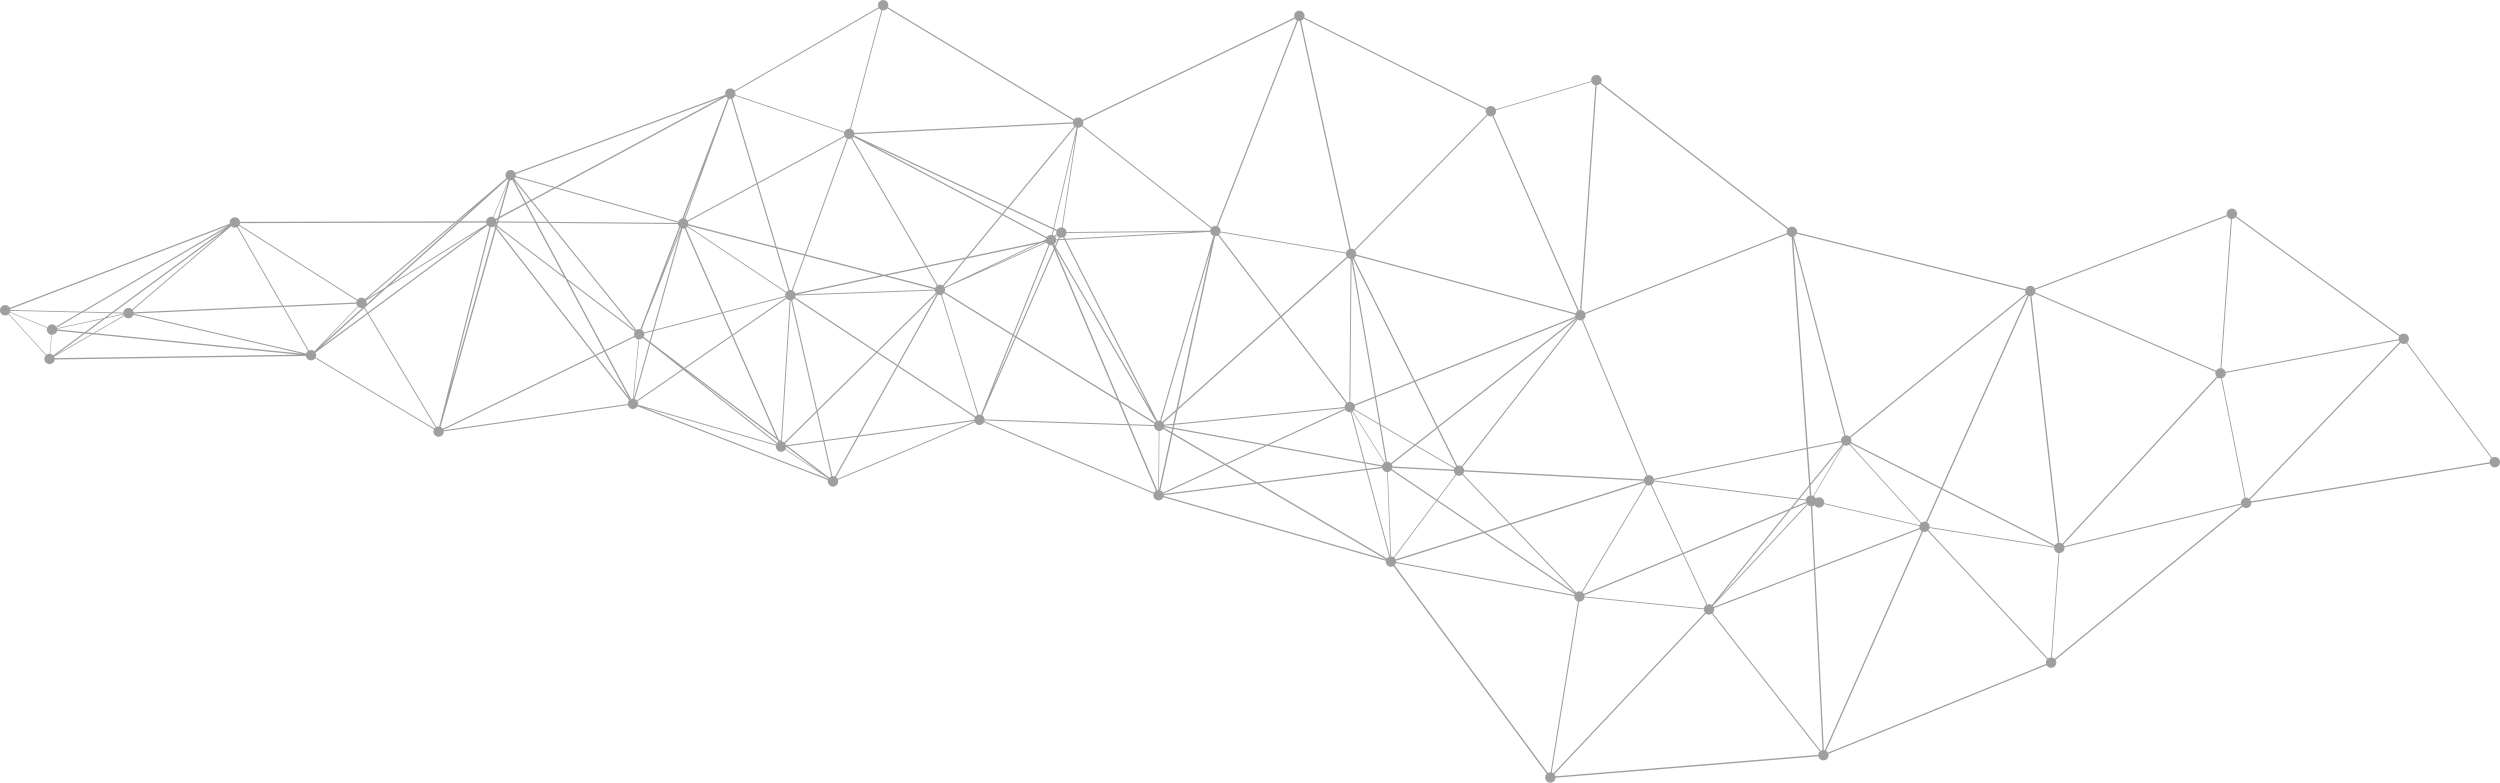 <svg xmlns="http://www.w3.org/2000/svg" width="658" height="206" viewBox="0 0 658 206">
  <path fill="#404040" fill-opacity=".5" fill-rule="evenodd" d="M21.477,82.021 L2.732,81.588 C2.725,81.505 2.722,81.425 2.701,81.346 L60.068,59.411 L21.477,82.021 Z M96.079,78.735 C95.908,78.573 95.707,78.437 95.46,78.379 C94.919,78.256 94.384,78.472 94.066,78.884 L63.02,59.181 C63.071,59.081 63.134,58.989 63.16,58.872 C63.17,58.826 63.156,58.783 63.162,58.732 L119.59,58.606 L96.079,78.735 Z M120.665,58.26 L120.443,58.26 L124.865,54.475 L120.665,58.26 Z M146.039,49.231 L135.75,46.352 C135.78,46.161 135.775,45.976 135.731,45.797 L189.937,25.667 L146.039,49.231 Z M231.35,2.174 C231.506,2.392 231.73,2.552 231.996,2.649 L223.733,33.887 C223.104,33.778 222.51,34.12 222.259,34.692 L193.55,24.982 C193.551,24.972 193.556,24.965 193.558,24.958 C193.628,24.654 193.572,24.357 193.451,24.092 L231.35,2.174 Z M282.42,32.195 L224.855,35.002 C224.775,34.524 224.43,34.127 223.956,33.957 L232.218,2.719 C232.733,2.809 233.232,2.605 233.538,2.213 L282.536,31.733 C282.5,31.817 282.447,31.89 282.427,31.978 C282.408,32.052 282.423,32.121 282.42,32.195 L282.42,32.195 Z M340.835,4.927 C340.962,5.119 341.144,5.262 341.354,5.371 L320.235,59.496 C320.227,59.495 320.216,59.485 320.203,59.485 C319.715,59.37 319.246,59.551 318.918,59.883 L284.918,33.024 C285.002,32.893 285.075,32.757 285.111,32.598 C285.171,32.338 285.13,32.092 285.051,31.856 L340.835,4.927 Z M391.355,30.133 L356.457,65.738 C356.302,65.616 356.127,65.52 355.922,65.473 C355.775,65.44 355.63,65.451 355.487,65.459 L342.438,5.458 C342.723,5.356 342.971,5.179 343.136,4.924 L391.128,28.813 C391.111,28.866 391.075,28.91 391.061,28.966 C390.961,29.399 391.095,29.814 391.355,30.133 L391.355,30.133 Z M419.848,22.422 C419.868,22.428 419.884,22.422 419.904,22.425 L415.888,81.622 C415.774,81.629 415.671,81.648 415.564,81.678 L393.093,30.456 C393.41,30.272 393.657,29.971 393.746,29.585 C393.794,29.382 393.783,29.183 393.739,28.99 L418.895,21.563 C419.051,21.975 419.384,22.316 419.848,22.422 L419.848,22.422 Z M470.319,61.363 L417.16,82.33 C416.979,81.99 416.671,81.724 416.27,81.631 C416.251,81.629 416.234,81.634 416.214,81.631 L420.232,22.435 C420.571,22.415 420.876,22.275 421.113,22.038 L470.466,60.322 C470.396,60.441 470.326,60.561 470.292,60.704 C470.239,60.93 470.263,61.15 470.319,61.363 L470.319,61.363 Z M533.202,77.335 L486.851,114.967 C486.678,114.796 486.474,114.657 486.221,114.601 C486.051,114.56 485.882,114.563 485.718,114.584 L472.12,62.273 C472.473,62.137 472.753,61.868 472.896,61.499 L533.018,76.441 C532.982,76.759 533.038,77.076 533.202,77.335 L533.202,77.335 Z M587.103,57.618 C587.13,57.625 587.159,57.618 587.187,57.622 L584.415,96.902 C583.936,96.915 583.51,97.166 583.269,97.581 L535.666,77 C535.676,76.965 535.7,76.943 535.707,76.909 C535.76,76.686 535.736,76.467 535.683,76.261 L586.204,56.907 C586.383,57.252 586.694,57.525 587.103,57.618 L587.103,57.618 Z M631.295,89.274 L585.747,97.864 C585.611,97.407 585.258,97.026 584.758,96.912 C584.729,96.905 584.702,96.912 584.671,96.908 L587.446,57.632 C587.823,57.618 588.162,57.465 588.413,57.196 L631.472,88.492 C631.406,88.605 631.339,88.719 631.305,88.852 C631.276,88.995 631.287,89.134 631.295,89.274 L631.295,89.274 Z M540.16,173.059 C540.123,173.049 540.09,173.059 540.053,173.055 L542.022,145.577 C542.642,145.57 543.208,145.168 543.351,144.54 C543.39,144.373 543.385,144.206 543.365,144.048 L589.905,132.807 C589.938,132.904 589.958,133.003 590.011,133.086 L540.779,173.415 C540.607,173.251 540.406,173.115 540.16,173.059 L540.16,173.059 Z M480.622,197.597 L506.127,139.953 C506.156,139.963 506.177,139.983 506.208,139.99 C506.62,140.087 507.023,139.973 507.337,139.733 L538.825,173.503 C538.681,173.67 538.557,173.859 538.507,174.089 C538.455,174.319 538.478,174.538 538.538,174.751 L481.112,198.096 C480.997,197.887 480.829,197.723 480.622,197.597 L480.622,197.597 Z M409.095,203.759 L448.998,161.493 C449.148,161.602 449.317,161.685 449.508,161.728 C449.879,161.815 450.253,161.741 450.553,161.552 L478.98,197.79 C478.792,197.97 478.64,198.183 478.577,198.452 C478.56,198.532 478.577,198.612 478.571,198.69 L409.392,204.335 C409.346,204.115 409.235,203.926 409.095,203.759 L409.095,203.759 Z M367.413,148.194 L414.351,156.894 C414.302,157.541 414.701,158.147 415.347,158.317 L408.13,203.277 C407.867,203.264 407.616,203.31 407.396,203.431 L367.045,148.779 C367.212,148.619 367.342,148.427 367.413,148.194 L367.413,148.194 Z M306.288,130.33 L330.758,127.301 L364.845,147.272 L306.281,130.546 C306.291,130.473 306.288,130.403 306.288,130.33 L306.288,130.33 Z M259.154,110.673 L296.971,111.921 L304.239,129.156 C304.031,129.279 303.871,129.461 303.752,129.677 L259.113,110.882 C259.121,110.853 259.142,110.829 259.149,110.799 C259.159,110.756 259.147,110.713 259.154,110.673 L259.154,110.673 Z M220.046,125.564 L225.989,114.926 L256.485,110.816 C256.492,110.843 256.505,110.865 256.514,110.892 L220.443,126.041 C220.344,125.857 220.218,125.686 220.046,125.564 L220.046,125.564 Z M204.238,117.274 C204.101,117.996 204.55,118.704 205.273,118.871 C205.817,118.997 206.356,118.777 206.675,118.362 L218.011,125.957 L218.067,126 C218.061,126.017 218.055,126.037 218.047,126.052 L169.562,107.281 L204.238,117.274 Z M116.705,113.133 L156.635,93.776 L165.631,105.331 C165.45,105.508 165.3,105.718 165.241,105.984 C165.212,106.104 165.227,106.22 165.229,106.339 L116.744,113.244 C116.735,113.206 116.717,113.17 116.705,113.133 L116.705,113.133 Z M83.034,92.809 L96.766,82.659 L114.624,112.479 C114.51,112.561 114.397,112.654 114.314,112.769 L83.063,94.075 C83.107,93.982 83.165,93.903 83.189,93.799 C83.269,93.447 83.201,93.098 83.034,92.809 L83.034,92.809 Z M14.256,93.866 L24.393,87.987 L78.743,93.357 L14.392,94.264 C14.372,94.121 14.319,93.992 14.256,93.866 L14.256,93.866 Z M2.595,82.257 L12.412,86.311 C12.395,86.357 12.363,86.396 12.351,86.447 C12.18,87.185 12.642,87.924 13.382,88.096 C13.427,88.106 13.468,88.092 13.512,88.099 L13.084,93.115 C12.748,93.101 12.439,93.204 12.189,93.404 L2.351,82.613 C2.45,82.506 2.53,82.39 2.595,82.257 L2.595,82.257 Z M101.217,75.789 L96.606,78.665 L120.039,58.606 L120.283,58.606 L101.217,75.789 Z M14.783,85.942 C14.595,85.688 14.334,85.489 14.005,85.416 C13.367,85.266 12.751,85.605 12.478,86.168 L2.66,82.114 C2.677,82.067 2.71,82.031 2.72,81.981 C2.733,81.924 2.72,81.871 2.725,81.815 L21.11,82.233 L14.783,85.942 Z M29.131,82.416 L27.374,83.71 L14.999,86.381 C14.98,86.32 14.957,86.264 14.933,86.207 L21.69,82.247 L29.131,82.416 Z M29.424,82.199 L22.055,82.034 L59.316,60.205 L29.424,82.199 Z M93.802,79.616 L74.52,80.464 L62.6,59.68 C62.715,59.6 62.815,59.51 62.902,59.401 L93.947,79.104 C93.896,79.204 93.833,79.296 93.807,79.41 C93.79,79.48 93.805,79.547 93.802,79.616 L93.802,79.616 Z M127.957,58.586 C127.976,58.742 128.031,58.885 128.099,59.021 L102.948,74.708 L120.818,58.603 L127.957,58.586 Z M133.817,47.333 L129.758,57.133 C129.711,57.116 129.673,57.084 129.622,57.074 C128.882,56.9 128.142,57.363 127.969,58.1 C127.961,58.15 127.971,58.197 127.964,58.243 L121.2,58.257 L133.521,47.152 C133.611,47.226 133.712,47.28 133.817,47.333 L133.817,47.333 Z M139.814,52.574 L135.366,47.071 C135.494,46.939 135.594,46.788 135.664,46.611 L145.687,49.419 L139.814,52.574 Z M178.466,58.596 C178.46,58.623 178.466,58.649 178.465,58.676 L144.519,58.397 L140.042,52.856 L146.187,49.558 L178.466,58.596 Z M222.247,35.743 L199.377,48.101 L192.746,25.893 C193.062,25.757 193.311,25.514 193.454,25.185 L222.167,34.898 C222.164,34.905 222.159,34.912 222.155,34.919 C222.089,35.208 222.14,35.491 222.247,35.743 L222.247,35.743 Z M282.793,33.226 L265.235,54.465 L224.79,35.651 C224.804,35.61 224.831,35.581 224.84,35.54 C224.857,35.467 224.841,35.397 224.847,35.324 L282.411,32.515 C282.457,32.791 282.6,33.027 282.793,33.226 L282.793,33.226 Z M318.547,60.71 L280.718,61.08 C280.66,60.511 280.261,60.016 279.674,59.88 L283.67,33.635 C284.083,33.666 284.465,33.512 284.741,33.23 L318.744,60.089 C318.661,60.218 318.586,60.355 318.548,60.515 C318.536,60.581 318.548,60.644 318.547,60.71 L318.547,60.71 Z M471.326,62.353 C471.401,62.37 471.474,62.353 471.551,62.36 L475.472,117.899 L435.306,126.013 C435.163,125.567 434.817,125.194 434.327,125.082 C434.085,125.026 433.848,125.058 433.625,125.125 L416.608,84.173 C416.944,83.989 417.21,83.684 417.303,83.284 C417.353,83.058 417.329,82.836 417.276,82.625 L470.435,61.659 C470.616,61.994 470.922,62.262 471.326,62.353 L471.326,62.353 Z M484.569,115.631 C484.536,115.777 484.546,115.92 484.555,116.063 L475.825,117.825 L471.941,62.803 L485.425,114.681 C485.012,114.839 484.676,115.169 484.569,115.631 L484.569,115.631 Z M533.654,77.757 L510.94,128.375 L487.187,116.399 C487.207,116.346 487.241,116.307 487.253,116.25 C487.34,115.878 487.263,115.505 487.077,115.205 L533.425,77.575 C533.499,77.645 533.568,77.708 533.654,77.757 L533.654,77.757 Z M583.416,99.127 L542.815,143.113 C542.672,143.009 542.505,142.929 542.319,142.886 C542.222,142.866 542.128,142.883 542.033,142.88 L534.691,77.924 C535.05,77.834 535.356,77.601 535.543,77.272 L583.146,97.85 C583.136,97.882 583.116,97.91 583.107,97.944 C583.006,98.381 583.146,98.807 583.416,99.127 L583.416,99.127 Z M543.041,143.351 L583.643,99.367 C583.789,99.469 583.956,99.549 584.139,99.592 C584.296,99.626 584.449,99.619 584.599,99.605 L590.8,131.051 C590.338,131.184 589.951,131.54 589.835,132.042 C589.794,132.209 589.798,132.374 589.822,132.534 L543.284,143.775 C543.228,143.619 543.148,143.479 543.041,143.351 L543.041,143.351 Z M480.228,197.42 C480.162,197.405 480.095,197.42 480.029,197.413 L477.774,149.843 L505.314,139.285 C505.428,139.505 505.6,139.684 505.817,139.813 L480.312,197.458 C480.283,197.447 480.262,197.427 480.228,197.42 L480.228,197.42 Z M451.14,160.056 L477.438,149.973 L479.683,197.405 C479.505,197.437 479.34,197.504 479.186,197.597 L450.759,161.36 C450.942,161.18 451.099,160.967 451.162,160.698 C451.213,160.478 451.193,160.262 451.14,160.056 L451.14,160.056 Z M359.56,123.739 L365.636,146.542 C365.397,146.631 365.183,146.763 365.024,146.968 L331.339,127.231 L359.56,123.739 Z M322.846,122.252 L333.5,117.344 L359.089,121.959 L359.478,123.422 L330.886,126.962 L322.846,122.252 Z M306.22,129.911 L322.452,122.434 L330.302,127.033 L306.259,130.011 C306.252,129.974 306.231,129.943 306.22,129.911 L306.22,129.911 Z M303.731,112.142 C303.77,112.731 304.168,113.25 304.773,113.39 C304.845,113.407 304.913,113.39 304.985,113.397 L304.86,128.986 C304.763,128.99 304.673,129 304.581,129.025 L297.372,111.933 L303.731,112.142 Z M294.829,105.897 L303.854,111.492 C303.817,111.573 303.764,111.646 303.741,111.74 C303.731,111.783 303.743,111.824 303.738,111.87 L297.256,111.653 L294.829,105.897 Z M258.485,109.316 L267.412,88.908 L294.291,105.565 L296.855,111.64 L259.161,110.397 C259.13,109.94 258.879,109.542 258.485,109.316 L258.485,109.316 Z M236.287,96.493 L256.597,109.881 C256.549,109.981 256.492,110.072 256.464,110.181 C256.437,110.296 256.452,110.41 256.456,110.523 L226.168,114.607 L236.287,96.493 Z M216.918,115.854 L215.187,108.279 L230.802,92.878 L236.026,96.319 L225.783,114.657 L216.918,115.854 Z M219.555,125.341 C219.392,125.305 219.234,125.312 219.079,125.329 L216.983,116.14 L225.6,114.979 L219.761,125.434 C219.689,125.407 219.631,125.358 219.555,125.341 L219.555,125.341 Z M206.932,117.553 L215.745,124.237 L206.755,118.215 C206.825,118.098 206.895,117.979 206.926,117.839 C206.948,117.742 206.932,117.65 206.932,117.553 L206.932,117.553 Z M167.927,106.549 C167.988,106.227 167.928,105.91 167.778,105.638 L179.829,97.331 L204.432,116.795 C204.388,116.868 204.357,116.955 204.325,117.034 L167.927,106.549 Z M159.062,92.599 L165.503,104.644 L156.93,93.629 L159.062,92.599 Z M130.701,59.932 L130.77,59.694 L148.788,73.385 L158.915,92.32 L156.735,93.377 L130.701,59.932 Z M128.326,59.338 C128.466,59.485 128.636,59.6 128.834,59.677 L115.605,112.236 C115.333,112.2 115.073,112.246 114.837,112.358 L96.967,82.513 L128.326,59.338 Z M534.054,77.941 C534.153,77.963 534.247,77.946 534.344,77.946 L541.685,142.907 C541.352,142.99 541.062,143.183 540.873,143.469 L511.251,128.533 L533.971,77.904 C534.002,77.91 534.024,77.934 534.054,77.941 L534.054,77.941 Z M367.004,146.787 L378.161,131.872 L390.239,140.019 L367.333,147.233 C367.253,147.063 367.146,146.913 367.004,146.787 L367.004,146.787 Z M305.394,129.063 L308.57,114.301 L322.132,122.245 L306.112,129.625 C305.953,129.366 305.698,129.172 305.394,129.063 L305.394,129.063 Z M216.698,116.179 L218.806,125.404 C218.601,125.474 218.424,125.584 218.275,125.738 L207.338,117.441 L216.698,116.179 Z M159.375,92.446 L167.067,88.715 C167.255,89.01 167.551,89.233 167.918,89.32 C167.954,89.327 167.985,89.316 168.02,89.323 L166.615,104.943 C166.436,104.94 166.266,104.967 166.103,105.03 L159.375,92.446 Z M131.089,57.256 L130.417,57.615 C130.287,57.436 130.108,57.297 129.9,57.196 L133.652,48.138 L131.089,57.256 Z M138.446,53.306 L135.362,47.539 L139.544,52.717 L138.446,53.306 Z M141.153,58.366 L138.616,53.621 L139.773,52.999 L144.132,58.393 L141.153,58.366 Z M131.085,58.57 L140.91,58.652 L148.472,72.792 L130.85,59.404 L131.085,58.57 Z M130.475,59.118 C130.55,58.996 130.621,58.868 130.657,58.722 C130.667,58.669 130.655,58.62 130.659,58.567 L130.718,58.567 L130.548,59.175 L130.475,59.118 Z M130.263,59.374 C130.275,59.36 130.289,59.352 130.302,59.338 L130.464,59.464 L130.43,59.587 L130.263,59.374 Z M129.136,59.757 C129.453,59.796 129.762,59.743 130.023,59.587 L130.323,59.973 L118.504,101.987 L129.136,59.757 Z M130.8,58.281 L130.667,58.281 C130.657,58.156 130.621,58.047 130.579,57.937 L130.952,57.734 L130.8,58.281 Z M138.31,53.787 L140.753,58.362 L131.165,58.284 L131.385,57.503 L138.31,53.787 Z M134.883,47.379 L138.139,53.471 L131.52,57.023 L134.211,47.459 C134.445,47.496 134.672,47.459 134.883,47.379 L134.883,47.379 Z M167.267,87.025 C167.258,87.035 167.251,87.042 167.241,87.052 L149.138,73.298 L141.308,58.652 L144.364,58.679 L167.267,87.025 Z M178.76,59.687 L168.547,86.643 C168.544,86.643 168.542,86.64 168.539,86.64 C168.164,86.553 167.787,86.63 167.487,86.822 L144.749,58.683 L178.456,58.962 C178.482,59.234 178.589,59.478 178.76,59.687 L178.76,59.687 Z M180.165,57.509 C180.148,57.506 180.136,57.496 180.121,57.489 C180.066,57.479 180.017,57.492 179.966,57.486 L184.952,44.319 L180.165,57.509 Z M180.939,58.061 C180.805,57.862 180.607,57.715 180.38,57.608 L190.986,28.388 L191.895,25.983 C191.899,25.987 191.902,25.99 191.905,25.99 C192.095,26.033 192.281,26.033 192.46,26 L199.103,48.247 L180.939,58.061 Z M204.083,64.921 L181.158,58.996 C181.187,58.756 181.149,58.529 181.06,58.317 L199.186,48.523 L204.083,64.921 Z M263.764,56.244 L229.371,38.142 L265.021,54.726 L263.764,56.244 Z M277.158,60.372 L276.817,61.851 C276.289,61.771 275.777,61.994 275.487,62.416 L264.045,56.391 L265.31,54.862 L277.158,60.372 Z M283.358,33.586 L277.233,60.05 L265.525,54.601 L283.023,33.432 C283.124,33.495 283.237,33.545 283.358,33.586 L283.358,33.586 Z M278.206,60.501 L277.438,60.142 L283.235,35.079 L279.461,59.873 C278.947,59.837 278.47,60.075 278.206,60.501 L278.206,60.501 Z M280.366,62.856 L280.116,62.364 C280.402,62.178 280.624,61.889 280.706,61.529 C280.723,61.46 280.706,61.397 280.711,61.33 L314.199,61.003 L280.366,62.856 Z M432.675,126.112 C432.67,126.136 432.675,126.156 432.671,126.18 L385.365,123.749 C385.336,123.422 385.186,123.131 384.952,122.904 L415.241,84.128 C415.368,84.205 415.497,84.278 415.651,84.312 C415.895,84.369 416.127,84.338 416.35,84.271 L433.369,125.225 C433.031,125.404 432.765,125.714 432.675,126.112 L432.675,126.112 Z M476.164,127.699 L473.311,131.215 L435.368,126.463 C435.368,126.408 435.376,126.352 435.371,126.299 L475.492,118.195 L476.164,127.699 Z M484.946,116.886 L476.495,127.29 L475.849,118.122 L484.622,116.349 C484.686,116.555 484.795,116.732 484.946,116.886 L484.946,116.886 Z M506.914,137.349 C506.883,137.339 506.859,137.317 506.83,137.31 C506.411,137.213 506.005,137.332 505.691,137.576 L486.9,116.868 C486.951,116.812 487.007,116.761 487.05,116.698 L510.804,128.676 L506.914,137.349 Z M476.988,133.263 C477.215,133.222 477.414,133.11 477.593,132.97 C477.781,133.273 478.079,133.505 478.456,133.592 C479.159,133.755 479.846,133.336 480.063,132.66 L505.174,138.451 C505.145,138.637 505.154,138.815 505.198,138.986 L477.757,149.505 L476.988,133.263 Z M450.829,159.491 L475.782,132.848 C475.961,133.033 476.174,133.187 476.442,133.246 C476.512,133.263 476.575,133.246 476.645,133.253 L477.421,149.634 L451.022,159.756 C450.973,159.657 450.903,159.574 450.829,159.491 L450.829,159.491 Z M417.01,156.637 L442.942,145.897 L449.134,159.205 C448.814,159.387 448.565,159.693 448.474,160.08 C448.471,160.098 448.478,160.119 448.474,160.139 L417.049,157.017 C417.053,156.887 417.042,156.76 417.01,156.637 L417.01,156.637 Z M397.457,138.124 L414.648,156.092 L391.012,140.154 L397.457,138.124 Z M378.354,131.613 L383.284,125.026 C383.411,125.106 383.544,125.179 383.701,125.215 C384.12,125.312 384.529,125.189 384.847,124.942 L397.181,137.835 L390.632,139.897 L378.354,131.613 Z M363.801,123.213 C363.922,123.699 364.292,124.105 364.814,124.227 C364.903,124.248 364.992,124.231 365.08,124.234 L365.953,146.455 C365.93,146.459 365.902,146.448 365.877,146.452 L359.819,123.705 L363.801,123.213 Z M363.774,122.807 C363.774,122.835 363.772,122.863 363.774,122.891 L359.735,123.39 L359.367,122.009 L363.774,122.807 Z M355.743,108.411 C355.804,108.388 355.864,108.376 355.922,108.345 L364.33,121.781 C364.095,121.949 363.914,122.193 363.822,122.489 L359.275,121.667 L355.743,108.411 Z M354.097,107.853 C354.285,108.163 354.585,108.398 354.965,108.485 C355.144,108.527 355.328,108.527 355.501,108.502 L358.995,121.617 L334.012,117.107 L354.097,107.853 Z M308.941,112.581 L309.107,111.8 L353.932,107.421 C353.942,107.473 353.971,107.518 353.988,107.57 L333.492,117.015 L308.941,112.581 Z M308.65,113.931 L308.872,112.898 L332.98,117.246 L322.527,122.067 L308.65,113.931 Z M306.165,112.891 L308.244,114.109 L305.043,128.99 L305.034,128.99 L305.16,113.4 C305.558,113.38 305.921,113.199 306.165,112.891 L306.165,112.891 Z M277.803,65.532 L304.27,110.962 C304.181,111.028 304.096,111.102 304.025,111.192 L294.595,105.345 L277.803,65.532 Z M277.52,65.803 L294.06,105.013 L267.551,88.588 L277.52,65.803 Z M266.847,88.154 L276.253,64.509 C276.272,64.512 276.287,64.529 276.309,64.533 C276.539,64.586 276.763,64.562 276.976,64.506 L277.361,65.423 L267.297,88.429 L266.847,88.154 Z M266.717,88.479 L267.156,88.748 L261.135,102.512 L266.717,88.479 Z M246.873,77.544 C246.944,77.575 247.002,77.621 247.081,77.638 C247.282,77.684 247.483,77.674 247.676,77.635 L257.302,109.236 C257.095,109.319 256.911,109.442 256.766,109.612 L236.444,96.214 L246.873,77.544 Z M246.537,77.362 C246.557,77.378 246.567,77.398 246.588,77.415 L236.183,96.04 L231.034,92.648 L246.537,77.362 Z M209.26,78.295 C209.311,78.2 209.371,78.11 209.397,78.001 C209.414,77.921 209.398,77.844 209.402,77.767 L246.035,76.467 C246.066,76.717 246.17,76.94 246.32,77.132 L230.765,92.473 L209.26,78.295 Z M208.493,78.968 C208.727,78.888 208.935,78.755 209.095,78.569 L230.534,92.701 L215.103,107.919 L208.493,78.968 Z M206.438,116.465 C206.279,116.339 206.102,116.237 205.894,116.189 C205.858,116.179 205.826,116.193 205.79,116.186 L208.094,79.041 C208.135,79.038 208.177,79.048 208.217,79.044 L214.864,108.156 L206.438,116.465 Z M207.006,117.19 L206.857,117.074 C206.808,116.938 206.743,116.812 206.654,116.695 L214.948,108.515 L216.633,115.895 L207.006,117.19 Z M204.649,115.821 L204.881,116.353 C204.778,116.412 204.698,116.499 204.613,116.586 L180.126,97.215 L204.649,115.821 Z M167.077,105.037 L171.141,90.457 L179.594,97.145 L167.609,105.411 C167.468,105.246 167.289,105.119 167.077,105.037 L167.077,105.037 Z M167.067,87.272 C166.99,87.394 166.919,87.52 166.888,87.67 C166.827,87.934 166.869,88.186 166.953,88.423 L159.229,92.167 L149.453,73.891 L167.067,87.272 Z M179.212,60.04 L174.598,71.652 L179.028,59.956 C179.082,59.995 179.152,60.012 179.212,60.04 L179.212,60.04 Z M223.189,36.572 C223.494,36.642 223.789,36.582 224.057,36.461 L243.567,69.998 L232.658,72.307 L212.09,66.99 L223.158,36.559 C223.17,36.559 223.179,36.569 223.189,36.572 L223.189,36.572 Z M254.266,67.737 L243.854,69.939 L224.299,36.332 C224.425,36.238 224.54,36.136 224.628,36.007 L263.556,56.498 L254.266,67.737 Z M319.379,62.071 L305.319,110.707 C305.07,110.666 304.836,110.703 304.616,110.783 L280.494,63.113 L318.536,61.027 C318.606,61.495 318.927,61.885 319.379,62.071 L319.379,62.071 Z M473.116,131.45 L471.182,133.832 L443.022,145.497 L434.701,127.609 C435.02,127.423 435.27,127.12 435.361,126.732 C435.361,126.728 435.357,126.725 435.361,126.722 L473.116,131.45 Z M505.531,137.726 C505.394,137.872 505.288,138.041 505.222,138.242 L480.112,132.451 C480.215,131.75 479.78,131.075 479.075,130.912 C478.652,130.815 478.243,130.937 477.924,131.191 C477.893,131.142 477.847,131.104 477.81,131.062 C477.708,130.888 477.568,130.742 477.397,130.626 L485.305,117.144 C485.401,117.194 485.491,117.253 485.602,117.281 C486.022,117.378 486.424,117.257 486.741,117.015 L505.531,137.726 Z M475.282,131.722 C475.276,131.858 475.286,131.99 475.318,132.119 L471.784,133.582 L473.48,131.498 L475.282,131.722 Z M476.359,130.42 C475.845,130.522 475.415,130.908 475.289,131.45 L475.289,131.46 L473.674,131.257 L476.195,128.152 L476.359,130.42 Z M477.237,130.553 C477.141,130.507 477.051,130.445 476.942,130.42 C476.865,130.403 476.792,130.416 476.715,130.413 L476.527,127.743 L485.029,117.274 L477.237,130.553 Z M471.334,134.137 L475.443,132.434 C475.479,132.497 475.525,132.551 475.572,132.604 C475.586,132.628 475.598,132.647 475.612,132.667 L452.422,157.429 L471.334,134.137 Z M450.127,159.048 C449.861,158.988 449.6,159.031 449.361,159.118 L443.165,145.806 L470.732,134.387 L450.55,159.242 C450.424,159.159 450.287,159.085 450.127,159.048 L450.127,159.048 Z M416.503,155.883 L433.425,127.636 C433.519,127.682 433.601,127.74 433.705,127.765 C433.974,127.825 434.235,127.782 434.474,127.692 L442.798,145.59 L416.891,156.322 C416.79,156.152 416.667,155.998 416.503,155.883 L416.503,155.883 Z M397.743,138.034 L432.789,126.997 C432.888,127.21 433.019,127.403 433.212,127.539 L416.29,155.782 C416.197,155.74 416.115,155.68 416.011,155.656 C415.588,155.559 415.182,155.683 414.865,155.929 L397.743,138.034 Z M366.329,123.502 C366.378,123.403 366.443,123.31 366.467,123.197 C366.474,123.173 366.465,123.153 366.47,123.131 L382.657,123.962 C382.681,124.328 382.844,124.656 383.114,124.893 L378.177,131.494 L366.329,123.502 Z M306.329,112.574 C306.347,112.532 306.371,112.491 306.387,112.448 L308.52,112.835 L308.321,113.742 L306.329,112.574 Z M258.119,109.15 C257.914,109.103 257.714,109.11 257.522,109.154 L247.894,77.551 C248.109,77.464 248.302,77.338 248.449,77.16 L266.468,88.325 L258.177,109.176 C258.154,109.169 258.139,109.154 258.119,109.15 L258.119,109.15 Z M169.197,88.925 L169.277,88.984 L170.901,90.268 L166.81,104.95 C166.804,104.947 166.798,104.95 166.791,104.95 L168.194,89.327 C168.582,89.337 168.936,89.19 169.197,88.925 L169.197,88.925 Z M207.524,76.448 C207.316,76.536 207.128,76.661 206.984,76.839 L180.996,59.485 C181.023,59.437 181.043,59.387 181.064,59.338 L204.202,65.316 L207.524,76.448 Z M208.396,76.364 C208.384,76.361 208.375,76.351 208.363,76.351 C208.177,76.308 207.986,76.305 207.807,76.337 L204.545,65.406 L211.708,67.259 L208.396,76.364 Z M231.882,72.471 L209.327,77.238 C209.207,76.902 208.97,76.633 208.638,76.473 L211.965,67.325 L231.882,72.471 Z M275.272,63.019 L274.206,63.521 L254.75,67.635 L263.837,56.645 L275.356,62.709 C275.332,62.769 275.291,62.82 275.276,62.883 C275.267,62.929 275.277,62.972 275.272,63.019 L275.272,63.019 Z M278.095,61.689 L277.346,62.042 C277.25,61.981 277.143,61.935 277.032,61.899 L277.363,60.469 L278.072,60.797 C278.059,60.838 278.032,60.867 278.021,60.908 C277.958,61.18 278.003,61.443 278.095,61.689 L278.095,61.689 Z M278.77,62.943 L278.959,62.517 C278.99,62.527 279.019,62.549 279.053,62.559 C279.324,62.622 279.587,62.577 279.829,62.486 L280.029,62.876 L278.77,62.943 Z M248.621,76.857 C248.658,76.773 248.709,76.7 248.732,76.606 C248.793,76.341 248.752,76.085 248.667,75.845 L275.422,63.85 C275.552,64.083 275.748,64.262 275.988,64.39 L266.6,87.997 L248.621,76.857 Z M246.59,75.196 C246.387,75.343 246.237,75.549 246.138,75.792 L233.425,72.506 L243.755,70.322 L246.59,75.196 Z M248.135,75.154 C248.003,75.067 247.864,74.994 247.7,74.958 C247.396,74.888 247.098,74.944 246.835,75.064 L244.04,70.262 L253.903,68.176 L248.135,75.154 Z M272.815,64.179 L248.575,75.608 C248.518,75.517 248.44,75.44 248.363,75.36 L254.387,68.074 L272.815,64.179 Z M278.18,61.906 C278.19,61.928 278.2,61.948 278.216,61.972 L277.684,62.35 C277.643,62.301 277.595,62.251 277.545,62.204 L278.18,61.906 Z M278.439,62.963 L277.974,62.985 C277.945,62.789 277.875,62.607 277.767,62.44 L278.299,62.057 C278.405,62.193 278.535,62.304 278.685,62.394 L278.439,62.963 Z M277.433,64.283 C277.685,64.094 277.887,63.833 277.963,63.501 C277.98,63.414 277.967,63.334 277.968,63.249 L278.321,63.229 L277.677,64.701 L277.433,64.283 Z M275.344,63.644 L275.344,63.644 L258.146,71.352 L273.805,63.966 L275.344,63.644 Z M232.651,72.67 L246.044,76.131 C246.04,76.162 246.044,76.191 246.042,76.221 L209.784,77.505 L232.651,72.67 Z M192.649,88.489 L204.374,115.191 L180.353,96.968 L192.649,88.489 Z M172.074,87.115 L190.012,82.482 L192.531,88.223 L180.116,96.786 L171.252,90.062 L172.074,87.115 Z M171.836,86.916 L169.501,87.52 C169.387,87.205 169.17,86.95 168.866,86.786 L169.792,84.341 L179.043,61.059 L171.836,86.916 Z M206.868,77.035 C206.806,77.146 206.741,77.252 206.711,77.381 C206.67,77.561 206.67,77.74 206.697,77.91 L190.238,82.164 L180.51,60.009 C180.653,59.925 180.774,59.813 180.88,59.684 L206.868,77.035 Z M206.856,78.343 L192.813,88.026 L190.342,82.397 L206.781,78.151 C206.806,78.217 206.823,78.283 206.856,78.343 L206.856,78.343 Z M180.197,60.13 L189.908,82.247 L172.153,86.836 L179.583,60.172 C179.797,60.208 180.001,60.186 180.197,60.13 L180.197,60.13 Z M169.4,88.657 C169.47,88.542 169.538,88.426 169.571,88.29 C169.612,88.109 169.612,87.93 169.586,87.757 L171.757,87.198 L171.01,89.878 L169.4,88.657 Z M204.922,115.609 L192.929,88.297 L207.028,78.573 C207.21,78.786 207.446,78.961 207.744,79.031 C207.778,79.038 207.811,79.027 207.846,79.034 L205.549,116.084 L204.922,115.609 Z M302.589,107.463 L277.863,65.021 L278.654,63.212 L280.157,63.128 L302.589,107.463 Z M306.426,111.778 C306.39,111.594 306.313,111.427 306.209,111.275 L309.484,108.345 L308.796,111.544 L306.426,111.778 Z M306.433,112.13 C306.433,112.106 306.434,112.086 306.434,112.06 L308.732,111.837 L308.587,112.518 L306.433,112.13 Z M309.608,107.766 L305.972,111.022 C305.865,110.93 305.737,110.858 305.599,110.802 L318.726,65.393 L309.608,107.766 Z M354.334,106.174 C354.148,106.353 353.995,106.566 353.932,106.835 C353.908,106.939 353.925,107.034 353.925,107.135 L309.168,111.507 L309.937,107.936 L337.104,83.614 L354.334,106.174 Z M355.299,68.153 C355.357,68.166 355.415,68.153 355.473,68.159 L355.16,105.795 C354.95,105.812 354.749,105.864 354.573,105.966 L337.337,83.403 L354.72,67.841 C354.887,67.984 355.073,68.1 355.299,68.153 L355.299,68.153 Z M362.116,104.238 L355.988,68.117 C356.012,68.107 356.034,68.096 356.06,68.086 L372.076,100.271 L362.116,104.238 Z M378.141,112.455 L372.381,116.974 L363.388,111.74 L362.174,104.577 L372.228,100.573 L378.141,112.455 Z M414.784,83.684 L378.407,112.242 L372.538,100.45 L414.764,83.633 C414.771,83.647 414.774,83.667 414.784,83.684 L414.784,83.684 Z M384.32,122.531 C384.057,122.472 383.799,122.514 383.564,122.598 L378.56,112.552 L415.008,83.933 C415.011,83.936 415.011,83.939 415.018,83.943 L384.729,122.717 C384.603,122.64 384.473,122.567 384.32,122.531 L384.32,122.531 Z M385.355,124.101 L432.663,126.529 C432.666,126.572 432.653,126.621 432.659,126.665 L397.467,137.746 L385.043,124.76 C385.186,124.593 385.302,124.408 385.351,124.185 C385.358,124.154 385.351,124.127 385.355,124.101 L385.355,124.101 Z M356.401,107.933 L363.092,111.827 L364.746,121.583 C364.654,121.614 364.562,121.641 364.477,121.687 L356.069,108.251 C356.195,108.163 356.311,108.059 356.401,107.933 L356.401,107.933 Z M356.469,106.486 C356.285,106.157 355.982,105.893 355.584,105.805 C355.526,105.791 355.468,105.805 355.41,105.801 L355.721,68.4 L361.823,104.354 L356.469,106.486 Z M356.592,106.802 L361.883,104.696 L363.041,111.538 L356.493,107.727 C356.538,107.637 356.594,107.557 356.618,107.455 C356.669,107.232 356.645,107.012 356.592,106.802 L356.592,106.802 Z M366.076,121.925 C365.901,121.75 365.694,121.607 365.437,121.547 C365.305,121.517 365.179,121.527 365.051,121.534 L363.44,112.03 L372.192,117.124 L366.076,121.925 Z M382.79,123.293 C382.747,123.383 382.691,123.463 382.667,123.562 C382.664,123.579 382.67,123.596 382.667,123.613 L366.479,122.78 C366.462,122.564 366.409,122.358 366.3,122.176 L372.502,117.308 L382.79,123.293 Z M382.884,123.087 L372.695,117.158 L378.293,112.762 L383.254,122.731 C383.11,122.824 382.984,122.943 382.884,123.087 L382.884,123.087 Z M336.892,83.337 L310.064,107.361 L319.786,62.171 C320.076,62.192 320.358,62.141 320.595,62.001 L336.892,83.337 Z M366.416,146.469 C366.325,146.445 366.238,146.465 366.153,146.459 L365.276,124.237 C365.621,124.2 365.93,124.031 366.155,123.774 L377.982,131.753 L366.833,146.654 C366.706,146.578 366.573,146.501 366.416,146.469 L366.416,146.469 Z M540.737,143.768 C540.716,143.814 540.685,143.85 540.677,143.901 L507.865,138.742 C507.903,138.231 507.659,137.755 507.229,137.493 L511.118,128.833 L540.737,143.768 Z M414.612,82.782 C414.588,82.969 414.598,83.144 414.641,83.315 L372.386,100.147 L356.365,67.957 C356.592,67.807 356.756,67.582 356.863,67.318 L414.612,82.782 Z M354.261,66.707 C354.237,67.029 354.307,67.335 354.486,67.587 L337.126,83.127 L320.832,61.795 C321.011,61.625 321.154,61.419 321.221,61.167 L354.261,66.707 Z M222.369,36 C222.503,36.196 222.693,36.339 222.913,36.444 L211.829,66.923 L204.425,65.011 L199.459,48.377 L222.369,36 Z M96.029,80.946 L101.889,75.663 L126.327,60.421 L96.804,82.24 L96.029,80.946 Z M95.842,81.117 L96.604,82.387 L84.54,91.302 L95.842,81.117 Z M32.68,83.182 C32.869,83.458 33.15,83.674 33.502,83.757 C34.196,83.916 34.868,83.51 35.095,82.855 L79.415,93.074 L24.91,87.687 L32.68,83.182 Z M22.795,87.478 L27.783,83.807 L32.507,82.789 C32.528,82.865 32.559,82.938 32.593,83.008 L24.58,87.655 L22.795,87.478 Z M22.374,87.787 L24.064,87.953 L15.028,93.193 L22.374,87.787 Z M15.037,87.066 L15.037,87.062 L21.898,87.74 L14.022,93.537 C13.839,93.343 13.623,93.185 13.347,93.122 C13.302,93.112 13.261,93.122 13.219,93.118 L13.647,88.102 C14.291,88.123 14.885,87.718 15.037,87.066 L15.037,87.066 Z M15.05,86.553 L27.018,83.972 L22.317,87.432 L15.045,86.713 C15.045,86.66 15.059,86.606 15.05,86.553 L15.05,86.553 Z M94.148,80.628 L82.727,92.453 C82.561,92.313 82.377,92.201 82.155,92.15 C81.848,92.076 81.552,92.136 81.282,92.257 L74.702,80.779 L93.792,79.942 C93.836,80.206 93.972,80.434 94.148,80.628 L94.148,80.628 Z M96.481,80.059 C96.481,80.049 96.49,80.039 96.491,80.029 C96.568,79.703 96.503,79.387 96.364,79.111 L100.158,76.742 L96.481,80.059 Z M94.271,80.757 C94.433,80.897 94.619,81.009 94.841,81.06 C95.013,81.099 95.187,81.099 95.352,81.072 L84.594,90.77 L94.271,80.757 Z M32.46,82.492 C32.461,82.533 32.451,82.576 32.455,82.617 L28.14,83.546 L29.654,82.429 L32.46,82.492 Z M34.76,81.452 C34.586,81.277 34.38,81.134 34.121,81.072 C33.381,80.904 32.641,81.365 32.47,82.104 C32.456,82.16 32.47,82.216 32.465,82.269 L29.948,82.213 L58.744,61.024 L34.76,81.452 Z M35.17,82.191 C35.137,81.985 35.045,81.794 34.924,81.626 L60.868,59.527 C61.043,59.701 61.248,59.847 61.507,59.903 C61.813,59.977 62.111,59.917 62.379,59.793 L74.239,80.478 L35.17,82.191 Z M81.062,92.373 C80.83,92.536 80.658,92.768 80.564,93.049 L35.158,82.579 C35.161,82.559 35.158,82.54 35.161,82.516 L74.419,80.793 L81.062,92.373 Z M116.587,112.842 C116.442,112.615 116.217,112.452 115.958,112.339 L130.592,60.319 L156.439,93.52 L116.587,112.842 Z M367.453,147.911 C367.463,147.795 367.482,147.679 367.463,147.569 L390.618,140.276 L414.494,156.382 C414.459,156.455 414.418,156.528 414.392,156.611 L367.453,147.911 Z M408.409,203.303 L415.623,158.343 C416.28,158.38 416.891,157.967 417.042,157.306 C417.046,157.286 417.039,157.265 417.042,157.247 L448.467,160.373 C448.464,160.705 448.571,161.008 448.778,161.256 L408.875,203.519 C408.739,203.42 408.58,203.347 408.409,203.303 L408.409,203.303 Z M539.031,173.314 L507.543,139.544 C507.683,139.384 507.799,139.199 507.853,138.979 L540.66,144.133 C540.615,144.795 541.033,145.413 541.698,145.57 C541.736,145.577 541.768,145.566 541.806,145.57 L539.836,173.049 C539.541,173.052 539.261,173.142 539.031,173.314 L539.031,173.314 Z M631.602,90.018 L592.003,131.261 C591.853,131.148 591.68,131.058 591.488,131.011 C591.331,130.975 591.177,130.982 591.027,131.002 L584.825,99.556 C585.288,99.42 585.674,99.064 585.792,98.562 C585.824,98.419 585.814,98.276 585.805,98.139 L631.353,89.55 C631.403,89.722 631.489,89.878 631.602,90.018 L631.602,90.018 Z M392.091,30.616 C392.337,30.672 392.574,30.638 392.801,30.569 L415.267,81.791 C415.011,81.941 414.822,82.181 414.704,82.467 L356.957,67.003 C357.01,66.613 356.894,66.244 356.657,65.955 L391.554,30.349 C391.711,30.473 391.887,30.569 392.091,30.616 L392.091,30.616 Z M341.68,5.521 C341.828,5.555 341.971,5.548 342.113,5.535 L355.161,65.539 C354.743,65.686 354.401,66.012 354.283,66.47 L321.243,60.93 C321.284,60.385 321.006,59.886 320.532,59.631 L341.647,5.508 C341.657,5.511 341.669,5.518 341.68,5.521 L341.68,5.521 Z M191.111,25.444 C191.23,25.614 191.392,25.74 191.578,25.84 L179.597,57.475 C179.126,57.552 178.734,57.877 178.552,58.337 L146.537,49.371 L191.111,25.444 Z M655.269,121.673 L592.477,131.969 C592.422,131.792 592.341,131.637 592.223,131.494 L631.822,90.255 C631.972,90.367 632.144,90.454 632.342,90.5 C632.705,90.583 633.064,90.513 633.36,90.335 L655.722,120.619 C655.516,120.802 655.346,121.028 655.279,121.317 C655.252,121.437 655.265,121.558 655.269,121.673 L655.269,121.673 Z M1.069,83.012 C1.495,83.109 1.908,82.981 2.227,82.729 L12.062,93.52 C11.894,93.692 11.752,93.9 11.692,94.152 C11.522,94.891 11.984,95.628 12.726,95.802 C13.468,95.97 14.208,95.512 14.378,94.77 C14.39,94.721 14.377,94.668 14.382,94.617 L80.489,93.684 C80.566,94.229 80.965,94.697 81.536,94.83 C82.091,94.957 82.641,94.731 82.959,94.298 L114.208,112.993 C114.165,113.084 114.106,113.167 114.083,113.271 C113.911,114.008 114.377,114.747 115.115,114.919 C115.859,115.089 116.597,114.626 116.769,113.889 C116.797,113.768 116.783,113.649 116.778,113.533 L165.263,106.625 C165.385,107.107 165.754,107.514 166.272,107.633 C166.897,107.776 167.495,107.46 167.78,106.922 L217.919,126.332 C217.916,126.349 217.904,126.359 217.9,126.373 C217.728,127.11 218.192,127.852 218.932,128.022 C219.674,128.194 220.414,127.733 220.585,126.991 C220.643,126.742 220.608,126.502 220.537,126.276 L256.606,111.132 C256.788,111.471 257.095,111.737 257.499,111.83 C258.11,111.97 258.702,111.667 258.993,111.144 L303.631,129.941 C303.624,129.974 303.598,129.994 303.591,130.026 C303.419,130.765 303.883,131.503 304.625,131.676 C305.287,131.83 305.921,131.463 306.18,130.862 L364.76,147.596 C364.652,148.301 365.089,148.985 365.797,149.149 C366.139,149.229 366.479,149.159 366.765,149.002 L407.117,203.654 C406.931,203.829 406.774,204.045 406.711,204.314 C406.54,205.053 407.004,205.794 407.743,205.964 C408.486,206.136 409.225,205.675 409.399,204.932 C409.416,204.854 409.399,204.774 409.405,204.697 L478.582,199.05 C478.693,199.552 479.074,199.978 479.609,200.102 C480.353,200.27 481.091,199.809 481.262,199.07 C481.315,198.84 481.291,198.617 481.231,198.408 L538.658,175.063 C538.84,175.393 539.144,175.649 539.541,175.739 C540.283,175.909 541.02,175.446 541.192,174.709 C541.279,174.336 541.202,173.963 541.013,173.663 L590.248,133.336 C590.418,133.502 590.618,133.634 590.867,133.696 C591.607,133.864 592.346,133.403 592.52,132.664 C592.547,132.541 592.533,132.425 592.53,132.305 L655.322,122.012 C655.458,122.472 655.811,122.85 656.311,122.967 C657.054,123.136 657.793,122.678 657.963,121.936 C658.137,121.195 657.674,120.456 656.932,120.287 C656.568,120.204 656.209,120.274 655.908,120.453 L633.551,90.168 C633.758,89.986 633.927,89.759 633.993,89.47 C634.164,88.727 633.701,87.99 632.961,87.82 C632.462,87.704 631.976,87.893 631.652,88.245 L588.592,56.949 C588.655,56.837 588.725,56.725 588.756,56.59 C588.926,55.849 588.462,55.11 587.724,54.938 C586.98,54.768 586.24,55.231 586.071,55.972 C586.018,56.195 586.041,56.411 586.093,56.621 L535.572,75.971 C535.393,75.629 535.083,75.356 534.674,75.259 C534.002,75.105 533.348,75.486 533.105,76.114 L472.98,61.177 C473.064,60.489 472.637,59.834 471.945,59.674 C471.466,59.565 471.002,59.737 470.679,60.06 L421.327,21.776 C421.396,21.657 421.466,21.534 421.501,21.391 C421.673,20.652 421.211,19.914 420.467,19.742 C419.725,19.571 418.988,20.034 418.814,20.772 C418.768,20.978 418.779,21.179 418.818,21.368 L393.666,28.793 C393.507,28.381 393.176,28.042 392.714,27.935 C392.134,27.802 391.561,28.062 391.257,28.534 L343.264,4.644 C343.283,4.59 343.32,4.547 343.334,4.491 C343.504,3.752 343.044,3.015 342.299,2.841 C341.56,2.671 340.82,3.134 340.648,3.873 C340.586,4.132 340.629,4.38 340.709,4.614 L284.923,31.546 C284.736,31.255 284.441,31.032 284.079,30.948 C283.539,30.826 283.005,31.042 282.684,31.451 L233.686,1.93 C233.724,1.847 233.775,1.777 233.795,1.687 C233.969,0.946 233.504,0.207 232.765,0.035 C232.023,-0.135 231.285,0.328 231.112,1.065 C231.043,1.372 231.099,1.668 231.218,1.934 L193.323,23.852 C193.132,23.593 192.864,23.385 192.526,23.31 C191.784,23.137 191.044,23.598 190.874,24.34 C190.824,24.557 190.841,24.766 190.889,24.969 L135.615,45.494 C135.434,45.148 135.127,44.872 134.713,44.775 C133.974,44.605 133.232,45.068 133.062,45.806 C132.971,46.199 133.067,46.585 133.278,46.89 L119.996,58.26 L63.173,58.39 C63.102,57.835 62.704,57.356 62.126,57.223 C61.384,57.053 60.646,57.515 60.474,58.254 C60.424,58.473 60.441,58.686 60.492,58.892 L2.582,81.03 C2.399,80.691 2.092,80.425 1.688,80.332 C0.946,80.158 0.208,80.621 0.035,81.362 C-0.135,82.101 0.327,82.838 1.069,83.012 L1.069,83.012 Z"/>
</svg>
